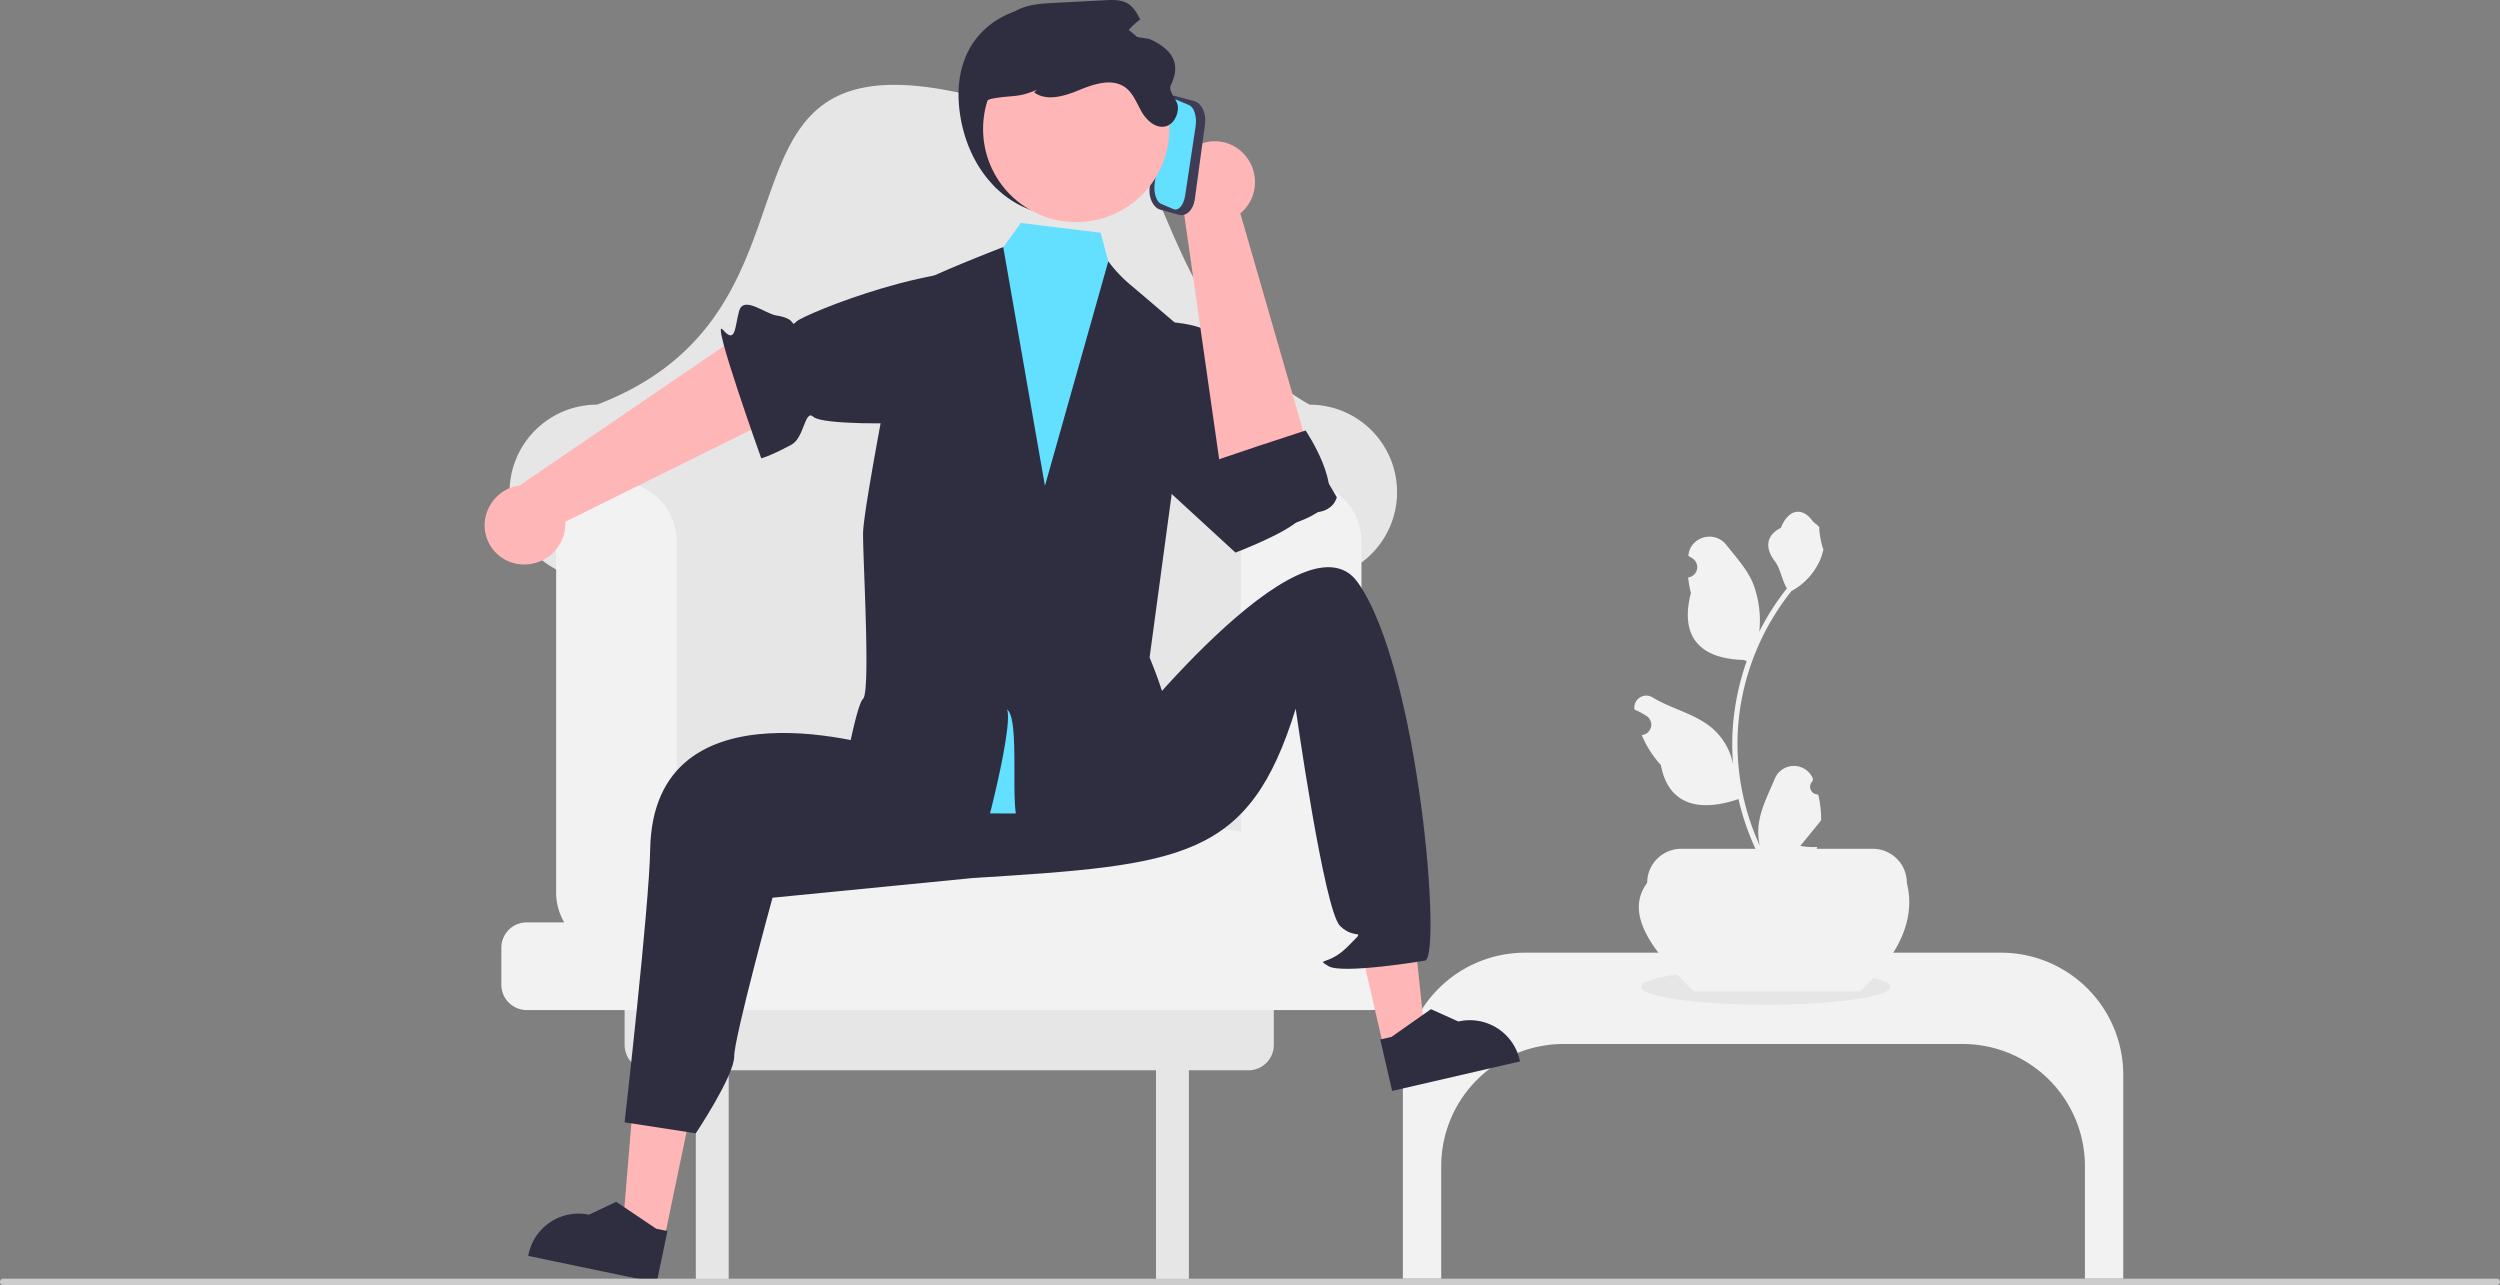 <svg xmlns="http://www.w3.org/2000/svg" data-name="Layer 1" width="912.67" height="469.17" viewBox="0 0 912.67 469.17" xmlns:xlink="http://www.w3.org/1999/xlink"><rect x="0" y="0" width="912.67" height="469.17" fill="#808080" stroke="none"/><path d="M807.073,505.272a2.807,2.807,0,0,1-2.035-4.866l.192-.765q-.038-.092-.076-.184a7.539,7.539,0,0,0-13.907.052c-2.275,5.478-5.17,10.966-5.883,16.758a22.304,22.304,0,0,0,.392,7.671,89.42,89.42,0,0,1-8.134-37.139,86.309,86.309,0,0,1,.535-9.628q.444-3.931,1.231-7.807a90.455,90.455,0,0,1,17.938-38.337,24.073,24.073,0,0,0,10.012-10.387,18.363,18.363,0,0,0,1.67-5.018c-.487.064-1.838-7.359-1.47-7.815-.679-1.031-1.895-1.543-2.637-2.549-3.689-5.002-8.773-4.129-11.426,2.669-5.669,2.861-5.724,7.606-2.245,12.169,2.213,2.903,2.517,6.832,4.459,9.94-.2.256-.408.503-.607.759a91.039,91.039,0,0,0-9.502,15.054,37.846,37.846,0,0,0-2.259-17.579c-2.163-5.217-6.216-9.611-9.786-14.122-4.288-5.418-13.08-3.053-13.836,3.814q-.011.1-.021.199.795.449,1.557.952a3.808,3.808,0,0,1-1.535,6.93l-.078.012a37.89,37.89,0,0,0,.999,5.665c-4.58,17.71,5.307,24.16,19.424,24.45.312.16.615.32.927.471a92.924,92.924,0,0,0-5.002,23.539,88.135,88.135,0,0,0,.064,14.231l-.024-.168a23.289,23.289,0,0,0-7.95-13.448c-6.118-5.026-14.762-6.877-21.363-10.916a4.371,4.371,0,0,0-6.694,4.252q.013.088.027.176a25.578,25.578,0,0,1,2.868,1.382q.795.449,1.557.952a3.808,3.808,0,0,1-1.535,6.93l-.078.012c-.056.008-.104.016-.16.024a37.923,37.923,0,0,0,6.975,10.923c2.863,15.46,15.162,16.927,28.318,12.425h.008a92.897,92.897,0,0,0,6.24,18.218h22.293c.08-.248.152-.503.224-.751a25.329,25.329,0,0,1-6.169-.367c1.654-2.03,3.308-4.075,4.962-6.105a1.386,1.386,0,0,0,.104-.12c.839-1.039,1.686-2.069,2.525-3.108l0-.001a37.102,37.102,0,0,0-1.087-9.451Z" transform="translate(-143.325 -215.242)" fill="#f2f2f2"/><path d="M873.837,563.039h-173.748a44.626,44.626,0,0,0-44.626,44.626v74.374h14V640.999a44.626,44.626,0,0,1,44.626-44.626H859.837a44.626,44.626,0,0,1,44.626,44.626v41.039h14v-74.374A44.626,44.626,0,0,0,873.837,563.039Z" transform="translate(-143.325 -215.242)" fill="#f2f2f2"/><ellipse cx="644.638" cy="360.297" rx="45.5" ry="6.5" fill="#e6e6e6"/><path d="M822.36,577.169H761.755c-14.961-14.338-25.658-28.156-17.094-39.626a12.432,12.432,0,0,1,12.432-12.432h69.928a12.432,12.432,0,0,1,12.432,12.432C842.714,550.612,836.889,563.823,822.36,577.169Z" transform="translate(-143.325 -215.242)" fill="#f2f2f2"/><path d="M621.42,362.973c-72.308-41.02-44.641-146.65-124.071-113-103.142-24.562-44.515,78.033-136.071,113a31.929,31.929,0,0,0-31.929,31.929v0a31.929,31.929,0,0,0,33.051,31.909l11.949-.42v100.583h234V426.39l11.949.42a31.929,31.929,0,0,0,33.051-31.909v-0A31.929,31.929,0,0,0,621.42,362.973Z" transform="translate(-143.325 -215.242)" fill="#e6e6e6"/><path d="M599.097,573.973H380.601a9.252,9.252,0,0,0-9.252,9.252v13.496a9.252,9.252,0,0,0,9.252,9.252h16.748v78h12v-78h156v78h12v-78h21.748a9.252,9.252,0,0,0,9.252-9.252v-13.496A9.252,9.252,0,0,0,599.097,573.973Z" transform="translate(-143.325 -215.242)" fill="#e6e6e6"/><path d="M644.097,551.973h-6.699a21.89,21.89,0,0,0,2.95-11V412.973a22,22,0,0,0-44,0V518.767c-164.694-23.133-57.365-22.899-206,.736V412.973a22,22,0,0,0-44,0V540.973a21.89,21.89,0,0,0,2.95,11H335.601a9.252,9.252,0,0,0-9.252,9.252v13.496a9.252,9.252,0,0,0,9.252,9.252h308.496a9.252,9.252,0,0,0,9.252-9.252v-13.496A9.252,9.252,0,0,0,644.097,551.973Z" transform="translate(-143.325 -215.242)" fill="#f2f2f2"/><path d="M333.397,421.248a14.981,14.981,0,0,0,16.237-13.152,14.373,14.373,0,0,0,.047-2.375l91.611-45.325-22.255-26.594-85.958,58.614a14.94,14.94,0,0,0-12.749,13.043,14.297,14.297,0,0,0,12.676,15.752Q333.201,421.232,333.397,421.248Z" transform="translate(-143.325 -215.242)" fill="#ffb6b6"/><path d="M534.703,338.994s8.897-17.652-18.882-24.058-79.065,15.164-81.674,17.627.78-.883-7.473-2.166c-3.963-.616-11.873-7.321-13.497-1.679s-1.175,12.417-5.929,6.933,13.977,46.893,13.977,46.893,2.418-.388,10.986-4.931c4.812-2.551,4.863-13.145,8.083-10.182s31.845,2.46,33.454,2.07,8.822-13.671,8.822-13.671Z" transform="translate(-143.325 -215.242)" fill="#2f2e41"/><polygon points="242.511 452.241 227.26 449.061 232.263 388.722 254.773 393.414 242.511 452.241" fill="#ffb6b6"/><path d="M383.057,683.505l-46.9-9.775.124-.593a18.648,18.648,0,0,1,22.059-14.451l.001 0,9.921-4.714,14.63,9.831,4.094.853Z" transform="translate(-143.325 -215.242)" fill="#2f2e41"/><polygon points="505.105 382.304 520.285 378.798 513.985 318.58 491.582 323.754 505.105 382.304" fill="#ffb6b6"/><path d="M651.552,613.505l46.679-10.781-.136-.59a18.648,18.648,0,0,0-22.364-13.973l-.001 0-10.02-4.5-14.415,10.143-4.075.941Z" transform="translate(-143.325 -215.242)" fill="#2f2e41"/><path d="M469.349,458.973l-2.618,29.616s-85.018-27.304-86.053,36.922c-.33,20.461-9.33,99.461-9.33,99.461l26,4s14-21,14-28,14-58,14-58l72.967-7.177c77.033-4.823,101.033-6.823,118.033-61.823,0,0,10.364,73.587,16.182,79.293s10.124.034,2.971,7.37-12.153,4.337-7.153,7.337,35-2,35-2c6.7.751-1.892-106.474-24.345-138.118-20.036-28.237-89.165,60.496-89.165,60.496Z" transform="translate(-143.325 -215.242)" fill="#2f2e41"/><path d="M559.433,332.991s25.987-2.95,31.522,9.504,19.485,38.387,19.485,38.387-7.154,3.047.152-4.87c3.274-3.548-2.768-1.384,1.384-2.768s5.535,0,5.535,0l13.838,23.524s-1.113,5.361-8.303,5.535,4.151-6.919-5.535,2.768c-5.002,5.002-23.162,11.901-23.162,11.901L547.927,374.311Z" transform="translate(-143.325 -215.242)" fill="#2f2e41"/><path d="M477.484,320.354l26.265-6.806,12.26-16.91,29.117,3.579,6.198,23.065,20.729,12.032s-11.457,121.181-8.732,127.835-3.888,12.22-12.233,20.798,6.934-.993,8.871,8.345,16.053,19.221,0,19.123-104.352,4.359-101.585-6.711-5.842-14.1-1.669-21.041,6.982-3.062,5.577-13.304-.021-17.161-.021-22.696,4.637-55.834,4.637-55.834Z" transform="translate(-143.325 -215.242)" fill="#63dfff"/><path d="M571.846,511.624c5.009,8.939-23.206,11.569-53.774,10.365a20.273,20.273,0,0,0-2.892-6.338c-3.376-4.899.706-38.04-4.221-41.389,2.228,5.397-6.781,41.265-8.663,46.786-27.648-2.214-52.847-7.237-52.543-13.215.083-1.744,5.853-34.955,8.649-37.473,2.781-2.519-.028-50.066,0-60.264.014-10.212,15.194-85.283,15.194-88.051s35.979-16.606,35.979-16.606l15.222,87.179,23.137-81.976a48.923,48.923,0,0,0,7.791,8.344c4.636,3.861,23.04,19.664,23.04,19.664L563.003,455.276s7.459,17.602,7.071,24.59a49.014,49.014,0,0,1-3.224,16.204C564.608,502.643,564.844,499.114,571.846,511.624Z" transform="translate(-143.325 -215.242)" fill="#2f2e41"/><path d="M596.603,270.641a14.981,14.981,0,0,1,1.246,20.858,14.372,14.372,0,0,1-1.722,1.637l28.346,98.201-34.645,1.513L575.105,289.857a14.94,14.94,0,0,1,1.027-18.21,14.297,14.297,0,0,1,20.179-1.27Q596.459,270.507,596.603,270.641Z" transform="translate(-143.325 -215.242)" fill="#ffb6b6"/><path d="M584.373,384.471c1.106-.881,35.584-12.075,35.584-12.075s14.643,21.785,5.794,28.835-28.178,8.887-28.178,8.887-8.122-4.57-7.931-9.955S584.373,384.471,584.373,384.471Z" transform="translate(-143.325 -215.242)" fill="#2f2e41"/><path d="M563.039,283.531l3.748-27.6c.52-3.827,3.134-6.34,5.828-5.602L579.315,252.165c2.694.738,4.463,4.453,3.943,8.28l-3.748,27.6c-.52,3.827-3.134,6.34-5.828,5.602l-6.7-1.836C564.288,291.073,562.519,287.358,563.039,283.531Z" transform="translate(-143.325 -215.242)" fill="#3f3d56"/><path d="M564.896,281.928l3.82-25.247c.53-3.501,2.436-5.723,4.249-4.953l4.509,1.914c1.813.77,2.857,4.244,2.328,7.745l-3.82,25.247c-.53,3.501-2.436,5.723-4.249,4.953l-4.509-1.915C565.411,288.903,564.367,285.429,564.896,281.928Z" transform="translate(-143.325 -215.242)" fill="#63dfff"/><path d="M493.634,255.704c2.605,21.017,17.168,38.346,38.346,38.346a38.346,38.346,0,0,0,38.346-38.346c0-21.178-17.259-36.388-38.346-38.346C509.605,215.281,490.289,228.721,493.634,255.704Z" transform="translate(-143.325 -215.242)" fill="#2f2e41"/><circle cx="392.894" cy="47.081" r="34.003" fill="#ffb6b6"/><path d="M501.008,266.028c1.077,7.389,7.374,17.698,5.899,17.698s-11.961-30.46-1.475-32.446c7.606-1.441,9.306-.177,16.415-3.259l-1.003.944c4.705,3.422,11.253,1.313,16.621-.914,5.383-2.212,11.917-4.321,16.636-.914,2.964,2.139,4.218,5.855,6.062,9.011,1.844,3.171,5.25,6.165,8.761,5.191,2.817-.782,4.439-3.938,4.425-6.858s-3.817-5.698-2.537-8.318c3.795-7.764.382-13.056-7.89-16.71q-4.513-.686-9.026-1.401a25.601,25.601,0,0,1,5.663-5.693c-1.121-2.286-2.404-4.587-4.572-5.855-2.404-1.431-5.383-1.327-8.171-1.18q-9.336.487-18.657.973c-4.601.236-9.365.516-13.48,2.625-5.132,2.64-8.495,7.787-10.943,13.023C498.25,243.713,499.12,253.182,501.008,266.028Z" transform="translate(-143.325 -215.242)" fill="#2f2e41"/><path d="M143.325,683.222a1.186,1.186,0,0,0,1.19,1.19h910.29a1.19,1.19,0,1,0,0-2.38h-910.29A1.187,1.187,0,0,0,143.325,683.222Z" transform="translate(-143.325 -215.242)" fill="#ccc"/></svg>